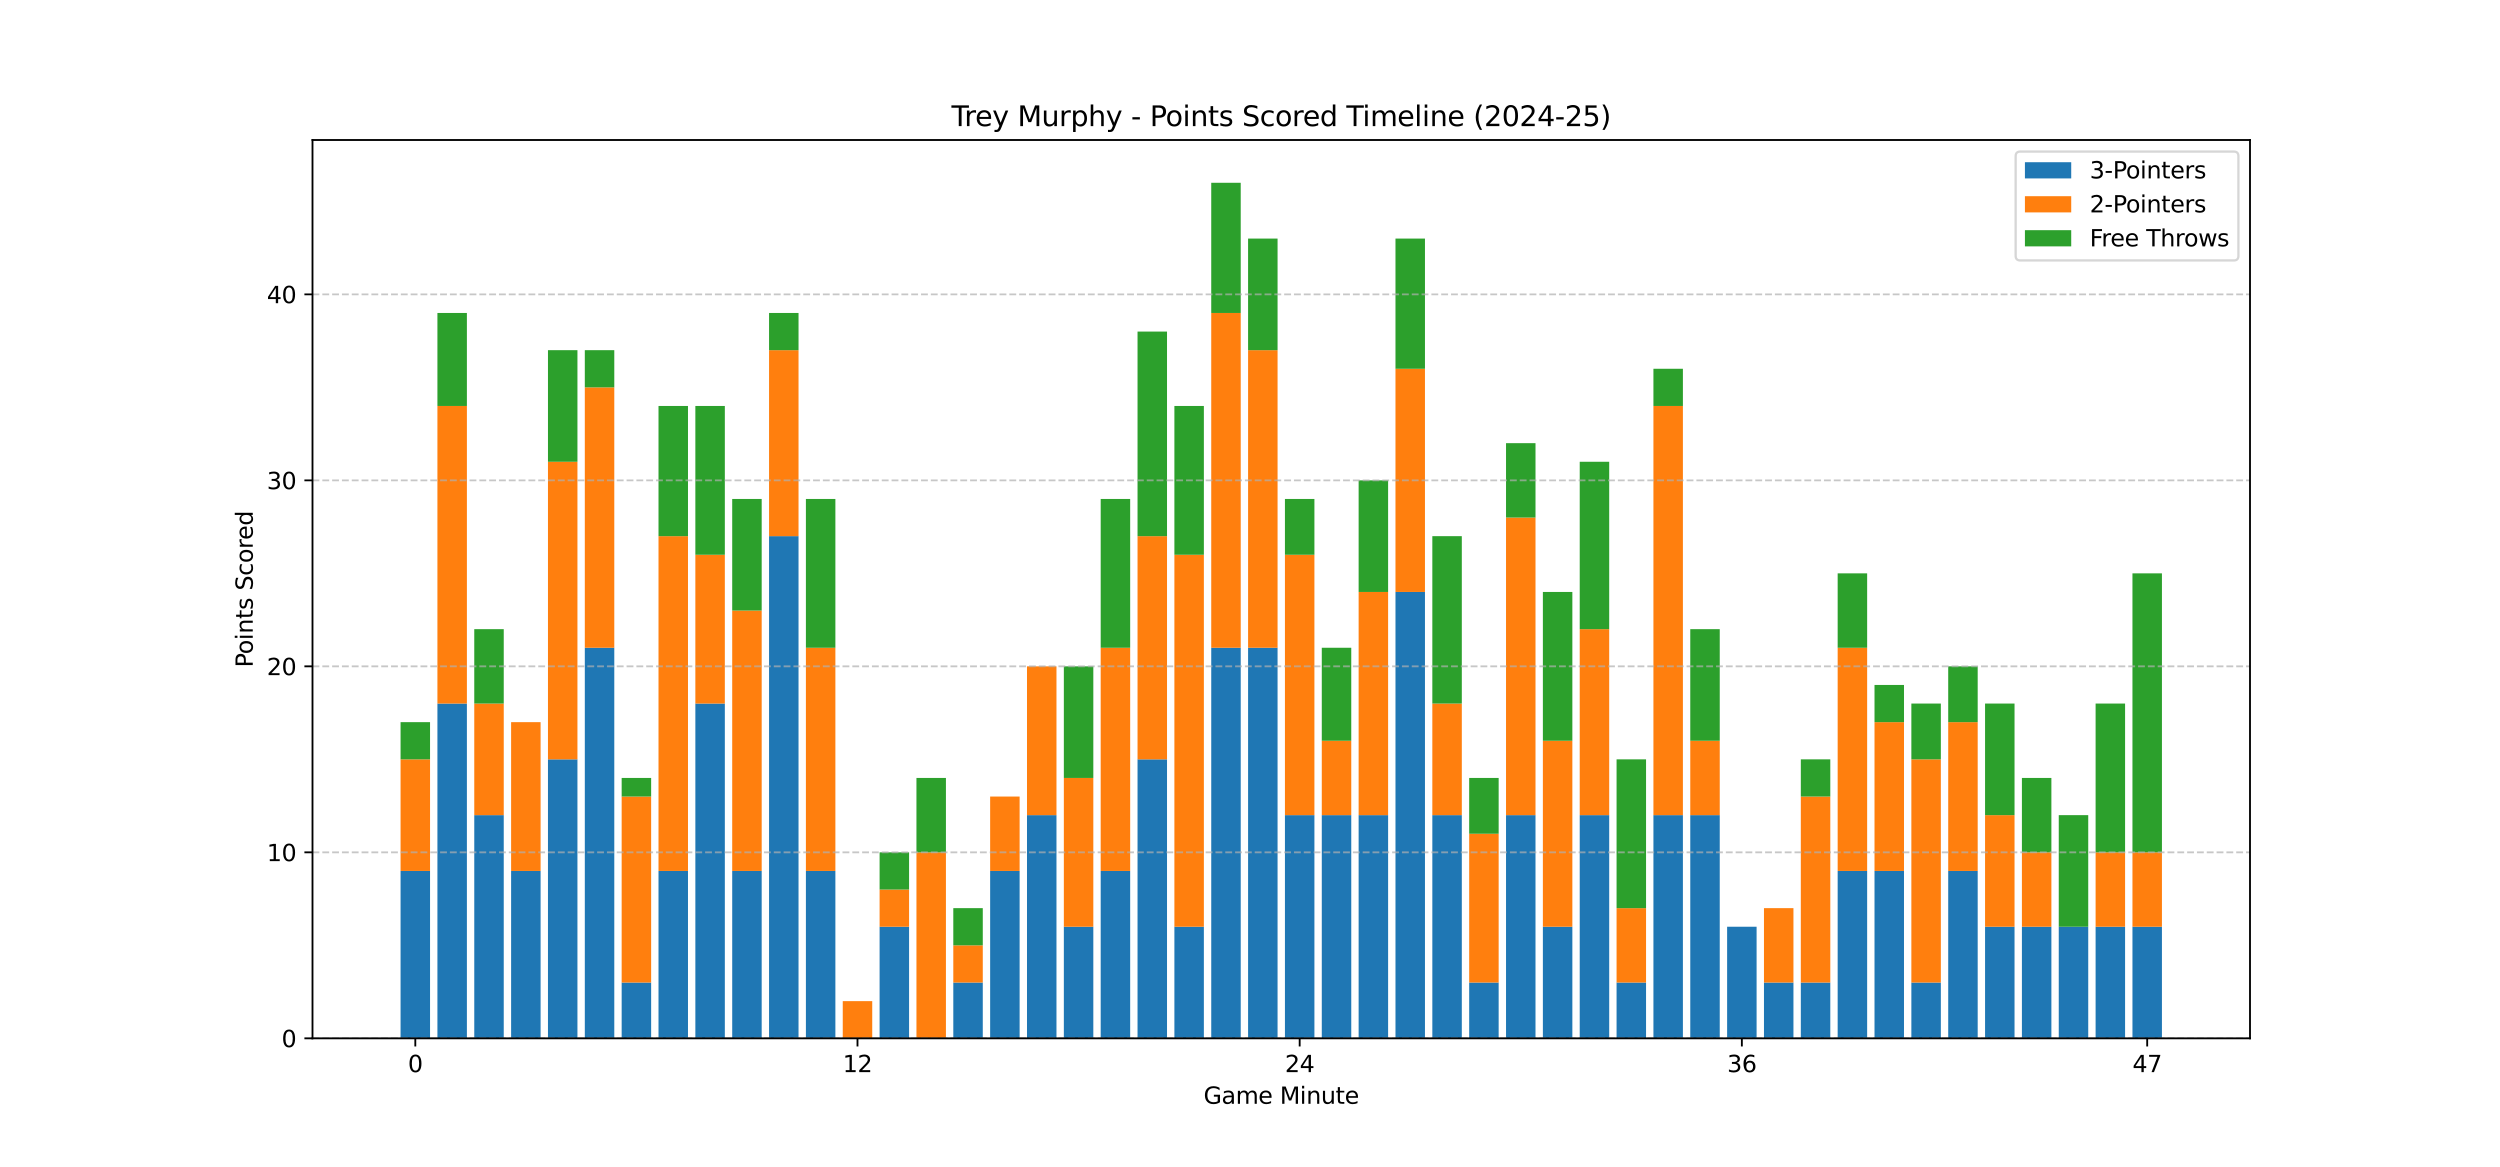 <?xml version="1.0" encoding="utf-8" standalone="no"?>
<!DOCTYPE svg PUBLIC "-//W3C//DTD SVG 1.1//EN"
  "http://www.w3.org/Graphics/SVG/1.1/DTD/svg11.dtd">
<svg xmlns:xlink="http://www.w3.org/1999/xlink" width="1080pt" height="504pt" viewBox="0 0 1080 504" xmlns="http://www.w3.org/2000/svg" version="1.1">
 <defs>
  <style type="text/css">*{stroke-linejoin: round; stroke-linecap: butt}</style>
 </defs>
 <g id="figure_1">
  <g id="patch_1">
   <path d="M 0 504 
L 1080 504 
L 1080 0 
L 0 0 
z
" style="fill: #ffffff"/>
  </g>
  <g id="axes_1">
   <g id="patch_2">
    <path d="M 135 448.56 
L 972 448.56 
L 972 60.48 
L 135 60.48 
z
" style="fill: #ffffff"/>
   </g>
   <g id="patch_3">
    <path d="M 173.045 448.56 
L 185.78 448.56 
L 185.78 376.247 
L 173.045 376.247 
z
" clip-path="url(#p351ee672e0)" style="fill: #1f77b4"/>
   </g>
   <g id="patch_4">
    <path d="M 188.964 448.56 
L 201.699 448.56 
L 201.699 303.934 
L 188.964 303.934 
z
" clip-path="url(#p351ee672e0)" style="fill: #1f77b4"/>
   </g>
   <g id="patch_5">
    <path d="M 204.883 448.56 
L 217.618 448.56 
L 217.618 352.143 
L 204.883 352.143 
z
" clip-path="url(#p351ee672e0)" style="fill: #1f77b4"/>
   </g>
   <g id="patch_6">
    <path d="M 220.801 448.56 
L 233.536 448.56 
L 233.536 376.247 
L 220.801 376.247 
z
" clip-path="url(#p351ee672e0)" style="fill: #1f77b4"/>
   </g>
   <g id="patch_7">
    <path d="M 236.72 448.56 
L 249.455 448.56 
L 249.455 328.038 
L 236.72 328.038 
z
" clip-path="url(#p351ee672e0)" style="fill: #1f77b4"/>
   </g>
   <g id="patch_8">
    <path d="M 252.638 448.56 
L 265.373 448.56 
L 265.373 279.83 
L 252.638 279.83 
z
" clip-path="url(#p351ee672e0)" style="fill: #1f77b4"/>
   </g>
   <g id="patch_9">
    <path d="M 268.557 448.56 
L 281.292 448.56 
L 281.292 424.456 
L 268.557 424.456 
z
" clip-path="url(#p351ee672e0)" style="fill: #1f77b4"/>
   </g>
   <g id="patch_10">
    <path d="M 284.476 448.56 
L 297.211 448.56 
L 297.211 376.247 
L 284.476 376.247 
z
" clip-path="url(#p351ee672e0)" style="fill: #1f77b4"/>
   </g>
   <g id="patch_11">
    <path d="M 300.394 448.56 
L 313.129 448.56 
L 313.129 303.934 
L 300.394 303.934 
z
" clip-path="url(#p351ee672e0)" style="fill: #1f77b4"/>
   </g>
   <g id="patch_12">
    <path d="M 316.313 448.56 
L 329.048 448.56 
L 329.048 376.247 
L 316.313 376.247 
z
" clip-path="url(#p351ee672e0)" style="fill: #1f77b4"/>
   </g>
   <g id="patch_13">
    <path d="M 332.231 448.56 
L 344.966 448.56 
L 344.966 231.621 
L 332.231 231.621 
z
" clip-path="url(#p351ee672e0)" style="fill: #1f77b4"/>
   </g>
   <g id="patch_14">
    <path d="M 348.15 448.56 
L 360.885 448.56 
L 360.885 376.247 
L 348.15 376.247 
z
" clip-path="url(#p351ee672e0)" style="fill: #1f77b4"/>
   </g>
   <g id="patch_15">
    <path d="M 364.069 448.56 
L 376.804 448.56 
L 376.804 448.56 
L 364.069 448.56 
z
" clip-path="url(#p351ee672e0)" style="fill: #1f77b4"/>
   </g>
   <g id="patch_16">
    <path d="M 379.987 448.56 
L 392.722 448.56 
L 392.722 400.351 
L 379.987 400.351 
z
" clip-path="url(#p351ee672e0)" style="fill: #1f77b4"/>
   </g>
   <g id="patch_17">
    <path d="M 395.906 448.56 
L 408.641 448.56 
L 408.641 448.56 
L 395.906 448.56 
z
" clip-path="url(#p351ee672e0)" style="fill: #1f77b4"/>
   </g>
   <g id="patch_18">
    <path d="M 411.824 448.56 
L 424.559 448.56 
L 424.559 424.456 
L 411.824 424.456 
z
" clip-path="url(#p351ee672e0)" style="fill: #1f77b4"/>
   </g>
   <g id="patch_19">
    <path d="M 427.743 448.56 
L 440.478 448.56 
L 440.478 376.247 
L 427.743 376.247 
z
" clip-path="url(#p351ee672e0)" style="fill: #1f77b4"/>
   </g>
   <g id="patch_20">
    <path d="M 443.662 448.56 
L 456.397 448.56 
L 456.397 352.143 
L 443.662 352.143 
z
" clip-path="url(#p351ee672e0)" style="fill: #1f77b4"/>
   </g>
   <g id="patch_21">
    <path d="M 459.58 448.56 
L 472.315 448.56 
L 472.315 400.351 
L 459.58 400.351 
z
" clip-path="url(#p351ee672e0)" style="fill: #1f77b4"/>
   </g>
   <g id="patch_22">
    <path d="M 475.499 448.56 
L 488.234 448.56 
L 488.234 376.247 
L 475.499 376.247 
z
" clip-path="url(#p351ee672e0)" style="fill: #1f77b4"/>
   </g>
   <g id="patch_23">
    <path d="M 491.417 448.56 
L 504.152 448.56 
L 504.152 328.038 
L 491.417 328.038 
z
" clip-path="url(#p351ee672e0)" style="fill: #1f77b4"/>
   </g>
   <g id="patch_24">
    <path d="M 507.336 448.56 
L 520.071 448.56 
L 520.071 400.351 
L 507.336 400.351 
z
" clip-path="url(#p351ee672e0)" style="fill: #1f77b4"/>
   </g>
   <g id="patch_25">
    <path d="M 523.255 448.56 
L 535.99 448.56 
L 535.99 279.83 
L 523.255 279.83 
z
" clip-path="url(#p351ee672e0)" style="fill: #1f77b4"/>
   </g>
   <g id="patch_26">
    <path d="M 539.173 448.56 
L 551.908 448.56 
L 551.908 279.83 
L 539.173 279.83 
z
" clip-path="url(#p351ee672e0)" style="fill: #1f77b4"/>
   </g>
   <g id="patch_27">
    <path d="M 555.092 448.56 
L 567.827 448.56 
L 567.827 352.143 
L 555.092 352.143 
z
" clip-path="url(#p351ee672e0)" style="fill: #1f77b4"/>
   </g>
   <g id="patch_28">
    <path d="M 571.01 448.56 
L 583.745 448.56 
L 583.745 352.143 
L 571.01 352.143 
z
" clip-path="url(#p351ee672e0)" style="fill: #1f77b4"/>
   </g>
   <g id="patch_29">
    <path d="M 586.929 448.56 
L 599.664 448.56 
L 599.664 352.143 
L 586.929 352.143 
z
" clip-path="url(#p351ee672e0)" style="fill: #1f77b4"/>
   </g>
   <g id="patch_30">
    <path d="M 602.848 448.56 
L 615.583 448.56 
L 615.583 255.725 
L 602.848 255.725 
z
" clip-path="url(#p351ee672e0)" style="fill: #1f77b4"/>
   </g>
   <g id="patch_31">
    <path d="M 618.766 448.56 
L 631.501 448.56 
L 631.501 352.143 
L 618.766 352.143 
z
" clip-path="url(#p351ee672e0)" style="fill: #1f77b4"/>
   </g>
   <g id="patch_32">
    <path d="M 634.685 448.56 
L 647.42 448.56 
L 647.42 424.456 
L 634.685 424.456 
z
" clip-path="url(#p351ee672e0)" style="fill: #1f77b4"/>
   </g>
   <g id="patch_33">
    <path d="M 650.603 448.56 
L 663.338 448.56 
L 663.338 352.143 
L 650.603 352.143 
z
" clip-path="url(#p351ee672e0)" style="fill: #1f77b4"/>
   </g>
   <g id="patch_34">
    <path d="M 666.522 448.56 
L 679.257 448.56 
L 679.257 400.351 
L 666.522 400.351 
z
" clip-path="url(#p351ee672e0)" style="fill: #1f77b4"/>
   </g>
   <g id="patch_35">
    <path d="M 682.441 448.56 
L 695.176 448.56 
L 695.176 352.143 
L 682.441 352.143 
z
" clip-path="url(#p351ee672e0)" style="fill: #1f77b4"/>
   </g>
   <g id="patch_36">
    <path d="M 698.359 448.56 
L 711.094 448.56 
L 711.094 424.456 
L 698.359 424.456 
z
" clip-path="url(#p351ee672e0)" style="fill: #1f77b4"/>
   </g>
   <g id="patch_37">
    <path d="M 714.278 448.56 
L 727.013 448.56 
L 727.013 352.143 
L 714.278 352.143 
z
" clip-path="url(#p351ee672e0)" style="fill: #1f77b4"/>
   </g>
   <g id="patch_38">
    <path d="M 730.196 448.56 
L 742.931 448.56 
L 742.931 352.143 
L 730.196 352.143 
z
" clip-path="url(#p351ee672e0)" style="fill: #1f77b4"/>
   </g>
   <g id="patch_39">
    <path d="M 746.115 448.56 
L 758.85 448.56 
L 758.85 400.351 
L 746.115 400.351 
z
" clip-path="url(#p351ee672e0)" style="fill: #1f77b4"/>
   </g>
   <g id="patch_40">
    <path d="M 762.034 448.56 
L 774.769 448.56 
L 774.769 424.456 
L 762.034 424.456 
z
" clip-path="url(#p351ee672e0)" style="fill: #1f77b4"/>
   </g>
   <g id="patch_41">
    <path d="M 777.952 448.56 
L 790.687 448.56 
L 790.687 424.456 
L 777.952 424.456 
z
" clip-path="url(#p351ee672e0)" style="fill: #1f77b4"/>
   </g>
   <g id="patch_42">
    <path d="M 793.871 448.56 
L 806.606 448.56 
L 806.606 376.247 
L 793.871 376.247 
z
" clip-path="url(#p351ee672e0)" style="fill: #1f77b4"/>
   </g>
   <g id="patch_43">
    <path d="M 809.789 448.56 
L 822.524 448.56 
L 822.524 376.247 
L 809.789 376.247 
z
" clip-path="url(#p351ee672e0)" style="fill: #1f77b4"/>
   </g>
   <g id="patch_44">
    <path d="M 825.708 448.56 
L 838.443 448.56 
L 838.443 424.456 
L 825.708 424.456 
z
" clip-path="url(#p351ee672e0)" style="fill: #1f77b4"/>
   </g>
   <g id="patch_45">
    <path d="M 841.627 448.56 
L 854.362 448.56 
L 854.362 376.247 
L 841.627 376.247 
z
" clip-path="url(#p351ee672e0)" style="fill: #1f77b4"/>
   </g>
   <g id="patch_46">
    <path d="M 857.545 448.56 
L 870.28 448.56 
L 870.28 400.351 
L 857.545 400.351 
z
" clip-path="url(#p351ee672e0)" style="fill: #1f77b4"/>
   </g>
   <g id="patch_47">
    <path d="M 873.464 448.56 
L 886.199 448.56 
L 886.199 400.351 
L 873.464 400.351 
z
" clip-path="url(#p351ee672e0)" style="fill: #1f77b4"/>
   </g>
   <g id="patch_48">
    <path d="M 889.382 448.56 
L 902.117 448.56 
L 902.117 400.351 
L 889.382 400.351 
z
" clip-path="url(#p351ee672e0)" style="fill: #1f77b4"/>
   </g>
   <g id="patch_49">
    <path d="M 905.301 448.56 
L 918.036 448.56 
L 918.036 400.351 
L 905.301 400.351 
z
" clip-path="url(#p351ee672e0)" style="fill: #1f77b4"/>
   </g>
   <g id="patch_50">
    <path d="M 921.22 448.56 
L 933.955 448.56 
L 933.955 400.351 
L 921.22 400.351 
z
" clip-path="url(#p351ee672e0)" style="fill: #1f77b4"/>
   </g>
   <g id="patch_51">
    <path d="M 173.045 376.247 
L 185.78 376.247 
L 185.78 328.038 
L 173.045 328.038 
z
" clip-path="url(#p351ee672e0)" style="fill: #ff7f0e"/>
   </g>
   <g id="patch_52">
    <path d="M 188.964 303.934 
L 201.699 303.934 
L 201.699 175.377 
L 188.964 175.377 
z
" clip-path="url(#p351ee672e0)" style="fill: #ff7f0e"/>
   </g>
   <g id="patch_53">
    <path d="M 204.883 352.143 
L 217.618 352.143 
L 217.618 303.934 
L 204.883 303.934 
z
" clip-path="url(#p351ee672e0)" style="fill: #ff7f0e"/>
   </g>
   <g id="patch_54">
    <path d="M 220.801 376.247 
L 233.536 376.247 
L 233.536 311.969 
L 220.801 311.969 
z
" clip-path="url(#p351ee672e0)" style="fill: #ff7f0e"/>
   </g>
   <g id="patch_55">
    <path d="M 236.72 328.038 
L 249.455 328.038 
L 249.455 199.482 
L 236.72 199.482 
z
" clip-path="url(#p351ee672e0)" style="fill: #ff7f0e"/>
   </g>
   <g id="patch_56">
    <path d="M 252.638 279.83 
L 265.373 279.83 
L 265.373 167.343 
L 252.638 167.343 
z
" clip-path="url(#p351ee672e0)" style="fill: #ff7f0e"/>
   </g>
   <g id="patch_57">
    <path d="M 268.557 424.456 
L 281.292 424.456 
L 281.292 344.108 
L 268.557 344.108 
z
" clip-path="url(#p351ee672e0)" style="fill: #ff7f0e"/>
   </g>
   <g id="patch_58">
    <path d="M 284.476 376.247 
L 297.211 376.247 
L 297.211 231.621 
L 284.476 231.621 
z
" clip-path="url(#p351ee672e0)" style="fill: #ff7f0e"/>
   </g>
   <g id="patch_59">
    <path d="M 300.394 303.934 
L 313.129 303.934 
L 313.129 239.656 
L 300.394 239.656 
z
" clip-path="url(#p351ee672e0)" style="fill: #ff7f0e"/>
   </g>
   <g id="patch_60">
    <path d="M 316.313 376.247 
L 329.048 376.247 
L 329.048 263.76 
L 316.313 263.76 
z
" clip-path="url(#p351ee672e0)" style="fill: #ff7f0e"/>
   </g>
   <g id="patch_61">
    <path d="M 332.231 231.621 
L 344.966 231.621 
L 344.966 151.273 
L 332.231 151.273 
z
" clip-path="url(#p351ee672e0)" style="fill: #ff7f0e"/>
   </g>
   <g id="patch_62">
    <path d="M 348.15 376.247 
L 360.885 376.247 
L 360.885 279.83 
L 348.15 279.83 
z
" clip-path="url(#p351ee672e0)" style="fill: #ff7f0e"/>
   </g>
   <g id="patch_63">
    <path d="M 364.069 448.56 
L 376.804 448.56 
L 376.804 432.49 
L 364.069 432.49 
z
" clip-path="url(#p351ee672e0)" style="fill: #ff7f0e"/>
   </g>
   <g id="patch_64">
    <path d="M 379.987 400.351 
L 392.722 400.351 
L 392.722 384.282 
L 379.987 384.282 
z
" clip-path="url(#p351ee672e0)" style="fill: #ff7f0e"/>
   </g>
   <g id="patch_65">
    <path d="M 395.906 448.56 
L 408.641 448.56 
L 408.641 368.212 
L 395.906 368.212 
z
" clip-path="url(#p351ee672e0)" style="fill: #ff7f0e"/>
   </g>
   <g id="patch_66">
    <path d="M 411.824 424.456 
L 424.559 424.456 
L 424.559 408.386 
L 411.824 408.386 
z
" clip-path="url(#p351ee672e0)" style="fill: #ff7f0e"/>
   </g>
   <g id="patch_67">
    <path d="M 427.743 376.247 
L 440.478 376.247 
L 440.478 344.108 
L 427.743 344.108 
z
" clip-path="url(#p351ee672e0)" style="fill: #ff7f0e"/>
   </g>
   <g id="patch_68">
    <path d="M 443.662 352.143 
L 456.397 352.143 
L 456.397 287.864 
L 443.662 287.864 
z
" clip-path="url(#p351ee672e0)" style="fill: #ff7f0e"/>
   </g>
   <g id="patch_69">
    <path d="M 459.58 400.351 
L 472.315 400.351 
L 472.315 336.073 
L 459.58 336.073 
z
" clip-path="url(#p351ee672e0)" style="fill: #ff7f0e"/>
   </g>
   <g id="patch_70">
    <path d="M 475.499 376.247 
L 488.234 376.247 
L 488.234 279.83 
L 475.499 279.83 
z
" clip-path="url(#p351ee672e0)" style="fill: #ff7f0e"/>
   </g>
   <g id="patch_71">
    <path d="M 491.417 328.038 
L 504.152 328.038 
L 504.152 231.621 
L 491.417 231.621 
z
" clip-path="url(#p351ee672e0)" style="fill: #ff7f0e"/>
   </g>
   <g id="patch_72">
    <path d="M 507.336 400.351 
L 520.071 400.351 
L 520.071 239.656 
L 507.336 239.656 
z
" clip-path="url(#p351ee672e0)" style="fill: #ff7f0e"/>
   </g>
   <g id="patch_73">
    <path d="M 523.255 279.83 
L 535.99 279.83 
L 535.99 135.203 
L 523.255 135.203 
z
" clip-path="url(#p351ee672e0)" style="fill: #ff7f0e"/>
   </g>
   <g id="patch_74">
    <path d="M 539.173 279.83 
L 551.908 279.83 
L 551.908 151.273 
L 539.173 151.273 
z
" clip-path="url(#p351ee672e0)" style="fill: #ff7f0e"/>
   </g>
   <g id="patch_75">
    <path d="M 555.092 352.143 
L 567.827 352.143 
L 567.827 239.656 
L 555.092 239.656 
z
" clip-path="url(#p351ee672e0)" style="fill: #ff7f0e"/>
   </g>
   <g id="patch_76">
    <path d="M 571.01 352.143 
L 583.745 352.143 
L 583.745 320.003 
L 571.01 320.003 
z
" clip-path="url(#p351ee672e0)" style="fill: #ff7f0e"/>
   </g>
   <g id="patch_77">
    <path d="M 586.929 352.143 
L 599.664 352.143 
L 599.664 255.725 
L 586.929 255.725 
z
" clip-path="url(#p351ee672e0)" style="fill: #ff7f0e"/>
   </g>
   <g id="patch_78">
    <path d="M 602.848 255.725 
L 615.583 255.725 
L 615.583 159.308 
L 602.848 159.308 
z
" clip-path="url(#p351ee672e0)" style="fill: #ff7f0e"/>
   </g>
   <g id="patch_79">
    <path d="M 618.766 352.143 
L 631.501 352.143 
L 631.501 303.934 
L 618.766 303.934 
z
" clip-path="url(#p351ee672e0)" style="fill: #ff7f0e"/>
   </g>
   <g id="patch_80">
    <path d="M 634.685 424.456 
L 647.42 424.456 
L 647.42 360.177 
L 634.685 360.177 
z
" clip-path="url(#p351ee672e0)" style="fill: #ff7f0e"/>
   </g>
   <g id="patch_81">
    <path d="M 650.603 352.143 
L 663.338 352.143 
L 663.338 223.586 
L 650.603 223.586 
z
" clip-path="url(#p351ee672e0)" style="fill: #ff7f0e"/>
   </g>
   <g id="patch_82">
    <path d="M 666.522 400.351 
L 679.257 400.351 
L 679.257 320.003 
L 666.522 320.003 
z
" clip-path="url(#p351ee672e0)" style="fill: #ff7f0e"/>
   </g>
   <g id="patch_83">
    <path d="M 682.441 352.143 
L 695.176 352.143 
L 695.176 271.795 
L 682.441 271.795 
z
" clip-path="url(#p351ee672e0)" style="fill: #ff7f0e"/>
   </g>
   <g id="patch_84">
    <path d="M 698.359 424.456 
L 711.094 424.456 
L 711.094 392.317 
L 698.359 392.317 
z
" clip-path="url(#p351ee672e0)" style="fill: #ff7f0e"/>
   </g>
   <g id="patch_85">
    <path d="M 714.278 352.143 
L 727.013 352.143 
L 727.013 175.377 
L 714.278 175.377 
z
" clip-path="url(#p351ee672e0)" style="fill: #ff7f0e"/>
   </g>
   <g id="patch_86">
    <path d="M 730.196 352.143 
L 742.931 352.143 
L 742.931 320.003 
L 730.196 320.003 
z
" clip-path="url(#p351ee672e0)" style="fill: #ff7f0e"/>
   </g>
   <g id="patch_87">
    <path d="M 746.115 400.351 
L 758.85 400.351 
L 758.85 400.351 
L 746.115 400.351 
z
" clip-path="url(#p351ee672e0)" style="fill: #ff7f0e"/>
   </g>
   <g id="patch_88">
    <path d="M 762.034 424.456 
L 774.769 424.456 
L 774.769 392.317 
L 762.034 392.317 
z
" clip-path="url(#p351ee672e0)" style="fill: #ff7f0e"/>
   </g>
   <g id="patch_89">
    <path d="M 777.952 424.456 
L 790.687 424.456 
L 790.687 344.108 
L 777.952 344.108 
z
" clip-path="url(#p351ee672e0)" style="fill: #ff7f0e"/>
   </g>
   <g id="patch_90">
    <path d="M 793.871 376.247 
L 806.606 376.247 
L 806.606 279.83 
L 793.871 279.83 
z
" clip-path="url(#p351ee672e0)" style="fill: #ff7f0e"/>
   </g>
   <g id="patch_91">
    <path d="M 809.789 376.247 
L 822.524 376.247 
L 822.524 311.969 
L 809.789 311.969 
z
" clip-path="url(#p351ee672e0)" style="fill: #ff7f0e"/>
   </g>
   <g id="patch_92">
    <path d="M 825.708 424.456 
L 838.443 424.456 
L 838.443 328.038 
L 825.708 328.038 
z
" clip-path="url(#p351ee672e0)" style="fill: #ff7f0e"/>
   </g>
   <g id="patch_93">
    <path d="M 841.627 376.247 
L 854.362 376.247 
L 854.362 311.969 
L 841.627 311.969 
z
" clip-path="url(#p351ee672e0)" style="fill: #ff7f0e"/>
   </g>
   <g id="patch_94">
    <path d="M 857.545 400.351 
L 870.28 400.351 
L 870.28 352.143 
L 857.545 352.143 
z
" clip-path="url(#p351ee672e0)" style="fill: #ff7f0e"/>
   </g>
   <g id="patch_95">
    <path d="M 873.464 400.351 
L 886.199 400.351 
L 886.199 368.212 
L 873.464 368.212 
z
" clip-path="url(#p351ee672e0)" style="fill: #ff7f0e"/>
   </g>
   <g id="patch_96">
    <path d="M 889.382 400.351 
L 902.117 400.351 
L 902.117 400.351 
L 889.382 400.351 
z
" clip-path="url(#p351ee672e0)" style="fill: #ff7f0e"/>
   </g>
   <g id="patch_97">
    <path d="M 905.301 400.351 
L 918.036 400.351 
L 918.036 368.212 
L 905.301 368.212 
z
" clip-path="url(#p351ee672e0)" style="fill: #ff7f0e"/>
   </g>
   <g id="patch_98">
    <path d="M 921.22 400.351 
L 933.955 400.351 
L 933.955 368.212 
L 921.22 368.212 
z
" clip-path="url(#p351ee672e0)" style="fill: #ff7f0e"/>
   </g>
   <g id="patch_99">
    <path d="M 173.045 328.038 
L 185.78 328.038 
L 185.78 311.969 
L 173.045 311.969 
z
" clip-path="url(#p351ee672e0)" style="fill: #2ca02c"/>
   </g>
   <g id="patch_100">
    <path d="M 188.964 175.377 
L 201.699 175.377 
L 201.699 135.203 
L 188.964 135.203 
z
" clip-path="url(#p351ee672e0)" style="fill: #2ca02c"/>
   </g>
   <g id="patch_101">
    <path d="M 204.883 303.934 
L 217.618 303.934 
L 217.618 271.795 
L 204.883 271.795 
z
" clip-path="url(#p351ee672e0)" style="fill: #2ca02c"/>
   </g>
   <g id="patch_102">
    <path d="M 220.801 311.969 
L 233.536 311.969 
L 233.536 311.969 
L 220.801 311.969 
z
" clip-path="url(#p351ee672e0)" style="fill: #2ca02c"/>
   </g>
   <g id="patch_103">
    <path d="M 236.72 199.482 
L 249.455 199.482 
L 249.455 151.273 
L 236.72 151.273 
z
" clip-path="url(#p351ee672e0)" style="fill: #2ca02c"/>
   </g>
   <g id="patch_104">
    <path d="M 252.638 167.343 
L 265.373 167.343 
L 265.373 151.273 
L 252.638 151.273 
z
" clip-path="url(#p351ee672e0)" style="fill: #2ca02c"/>
   </g>
   <g id="patch_105">
    <path d="M 268.557 344.108 
L 281.292 344.108 
L 281.292 336.073 
L 268.557 336.073 
z
" clip-path="url(#p351ee672e0)" style="fill: #2ca02c"/>
   </g>
   <g id="patch_106">
    <path d="M 284.476 231.621 
L 297.211 231.621 
L 297.211 175.377 
L 284.476 175.377 
z
" clip-path="url(#p351ee672e0)" style="fill: #2ca02c"/>
   </g>
   <g id="patch_107">
    <path d="M 300.394 239.656 
L 313.129 239.656 
L 313.129 175.377 
L 300.394 175.377 
z
" clip-path="url(#p351ee672e0)" style="fill: #2ca02c"/>
   </g>
   <g id="patch_108">
    <path d="M 316.313 263.76 
L 329.048 263.76 
L 329.048 215.551 
L 316.313 215.551 
z
" clip-path="url(#p351ee672e0)" style="fill: #2ca02c"/>
   </g>
   <g id="patch_109">
    <path d="M 332.231 151.273 
L 344.966 151.273 
L 344.966 135.203 
L 332.231 135.203 
z
" clip-path="url(#p351ee672e0)" style="fill: #2ca02c"/>
   </g>
   <g id="patch_110">
    <path d="M 348.15 279.83 
L 360.885 279.83 
L 360.885 215.551 
L 348.15 215.551 
z
" clip-path="url(#p351ee672e0)" style="fill: #2ca02c"/>
   </g>
   <g id="patch_111">
    <path d="M 364.069 432.49 
L 376.804 432.49 
L 376.804 432.49 
L 364.069 432.49 
z
" clip-path="url(#p351ee672e0)" style="fill: #2ca02c"/>
   </g>
   <g id="patch_112">
    <path d="M 379.987 384.282 
L 392.722 384.282 
L 392.722 368.212 
L 379.987 368.212 
z
" clip-path="url(#p351ee672e0)" style="fill: #2ca02c"/>
   </g>
   <g id="patch_113">
    <path d="M 395.906 368.212 
L 408.641 368.212 
L 408.641 336.073 
L 395.906 336.073 
z
" clip-path="url(#p351ee672e0)" style="fill: #2ca02c"/>
   </g>
   <g id="patch_114">
    <path d="M 411.824 408.386 
L 424.559 408.386 
L 424.559 392.317 
L 411.824 392.317 
z
" clip-path="url(#p351ee672e0)" style="fill: #2ca02c"/>
   </g>
   <g id="patch_115">
    <path d="M 427.743 344.108 
L 440.478 344.108 
L 440.478 344.108 
L 427.743 344.108 
z
" clip-path="url(#p351ee672e0)" style="fill: #2ca02c"/>
   </g>
   <g id="patch_116">
    <path d="M 443.662 287.864 
L 456.397 287.864 
L 456.397 287.864 
L 443.662 287.864 
z
" clip-path="url(#p351ee672e0)" style="fill: #2ca02c"/>
   </g>
   <g id="patch_117">
    <path d="M 459.58 336.073 
L 472.315 336.073 
L 472.315 287.864 
L 459.58 287.864 
z
" clip-path="url(#p351ee672e0)" style="fill: #2ca02c"/>
   </g>
   <g id="patch_118">
    <path d="M 475.499 279.83 
L 488.234 279.83 
L 488.234 215.551 
L 475.499 215.551 
z
" clip-path="url(#p351ee672e0)" style="fill: #2ca02c"/>
   </g>
   <g id="patch_119">
    <path d="M 491.417 231.621 
L 504.152 231.621 
L 504.152 143.238 
L 491.417 143.238 
z
" clip-path="url(#p351ee672e0)" style="fill: #2ca02c"/>
   </g>
   <g id="patch_120">
    <path d="M 507.336 239.656 
L 520.071 239.656 
L 520.071 175.377 
L 507.336 175.377 
z
" clip-path="url(#p351ee672e0)" style="fill: #2ca02c"/>
   </g>
   <g id="patch_121">
    <path d="M 523.255 135.203 
L 535.99 135.203 
L 535.99 78.96 
L 523.255 78.96 
z
" clip-path="url(#p351ee672e0)" style="fill: #2ca02c"/>
   </g>
   <g id="patch_122">
    <path d="M 539.173 151.273 
L 551.908 151.273 
L 551.908 103.064 
L 539.173 103.064 
z
" clip-path="url(#p351ee672e0)" style="fill: #2ca02c"/>
   </g>
   <g id="patch_123">
    <path d="M 555.092 239.656 
L 567.827 239.656 
L 567.827 215.551 
L 555.092 215.551 
z
" clip-path="url(#p351ee672e0)" style="fill: #2ca02c"/>
   </g>
   <g id="patch_124">
    <path d="M 571.01 320.003 
L 583.745 320.003 
L 583.745 279.83 
L 571.01 279.83 
z
" clip-path="url(#p351ee672e0)" style="fill: #2ca02c"/>
   </g>
   <g id="patch_125">
    <path d="M 586.929 255.725 
L 599.664 255.725 
L 599.664 207.517 
L 586.929 207.517 
z
" clip-path="url(#p351ee672e0)" style="fill: #2ca02c"/>
   </g>
   <g id="patch_126">
    <path d="M 602.848 159.308 
L 615.583 159.308 
L 615.583 103.064 
L 602.848 103.064 
z
" clip-path="url(#p351ee672e0)" style="fill: #2ca02c"/>
   </g>
   <g id="patch_127">
    <path d="M 618.766 303.934 
L 631.501 303.934 
L 631.501 231.621 
L 618.766 231.621 
z
" clip-path="url(#p351ee672e0)" style="fill: #2ca02c"/>
   </g>
   <g id="patch_128">
    <path d="M 634.685 360.177 
L 647.42 360.177 
L 647.42 336.073 
L 634.685 336.073 
z
" clip-path="url(#p351ee672e0)" style="fill: #2ca02c"/>
   </g>
   <g id="patch_129">
    <path d="M 650.603 223.586 
L 663.338 223.586 
L 663.338 191.447 
L 650.603 191.447 
z
" clip-path="url(#p351ee672e0)" style="fill: #2ca02c"/>
   </g>
   <g id="patch_130">
    <path d="M 666.522 320.003 
L 679.257 320.003 
L 679.257 255.725 
L 666.522 255.725 
z
" clip-path="url(#p351ee672e0)" style="fill: #2ca02c"/>
   </g>
   <g id="patch_131">
    <path d="M 682.441 271.795 
L 695.176 271.795 
L 695.176 199.482 
L 682.441 199.482 
z
" clip-path="url(#p351ee672e0)" style="fill: #2ca02c"/>
   </g>
   <g id="patch_132">
    <path d="M 698.359 392.317 
L 711.094 392.317 
L 711.094 328.038 
L 698.359 328.038 
z
" clip-path="url(#p351ee672e0)" style="fill: #2ca02c"/>
   </g>
   <g id="patch_133">
    <path d="M 714.278 175.377 
L 727.013 175.377 
L 727.013 159.308 
L 714.278 159.308 
z
" clip-path="url(#p351ee672e0)" style="fill: #2ca02c"/>
   </g>
   <g id="patch_134">
    <path d="M 730.196 320.003 
L 742.931 320.003 
L 742.931 271.795 
L 730.196 271.795 
z
" clip-path="url(#p351ee672e0)" style="fill: #2ca02c"/>
   </g>
   <g id="patch_135">
    <path d="M 746.115 400.351 
L 758.85 400.351 
L 758.85 400.351 
L 746.115 400.351 
z
" clip-path="url(#p351ee672e0)" style="fill: #2ca02c"/>
   </g>
   <g id="patch_136">
    <path d="M 762.034 392.317 
L 774.769 392.317 
L 774.769 392.317 
L 762.034 392.317 
z
" clip-path="url(#p351ee672e0)" style="fill: #2ca02c"/>
   </g>
   <g id="patch_137">
    <path d="M 777.952 344.108 
L 790.687 344.108 
L 790.687 328.038 
L 777.952 328.038 
z
" clip-path="url(#p351ee672e0)" style="fill: #2ca02c"/>
   </g>
   <g id="patch_138">
    <path d="M 793.871 279.83 
L 806.606 279.83 
L 806.606 247.69 
L 793.871 247.69 
z
" clip-path="url(#p351ee672e0)" style="fill: #2ca02c"/>
   </g>
   <g id="patch_139">
    <path d="M 809.789 311.969 
L 822.524 311.969 
L 822.524 295.899 
L 809.789 295.899 
z
" clip-path="url(#p351ee672e0)" style="fill: #2ca02c"/>
   </g>
   <g id="patch_140">
    <path d="M 825.708 328.038 
L 838.443 328.038 
L 838.443 303.934 
L 825.708 303.934 
z
" clip-path="url(#p351ee672e0)" style="fill: #2ca02c"/>
   </g>
   <g id="patch_141">
    <path d="M 841.627 311.969 
L 854.362 311.969 
L 854.362 287.864 
L 841.627 287.864 
z
" clip-path="url(#p351ee672e0)" style="fill: #2ca02c"/>
   </g>
   <g id="patch_142">
    <path d="M 857.545 352.143 
L 870.28 352.143 
L 870.28 303.934 
L 857.545 303.934 
z
" clip-path="url(#p351ee672e0)" style="fill: #2ca02c"/>
   </g>
   <g id="patch_143">
    <path d="M 873.464 368.212 
L 886.199 368.212 
L 886.199 336.073 
L 873.464 336.073 
z
" clip-path="url(#p351ee672e0)" style="fill: #2ca02c"/>
   </g>
   <g id="patch_144">
    <path d="M 889.382 400.351 
L 902.117 400.351 
L 902.117 352.143 
L 889.382 352.143 
z
" clip-path="url(#p351ee672e0)" style="fill: #2ca02c"/>
   </g>
   <g id="patch_145">
    <path d="M 905.301 368.212 
L 918.036 368.212 
L 918.036 303.934 
L 905.301 303.934 
z
" clip-path="url(#p351ee672e0)" style="fill: #2ca02c"/>
   </g>
   <g id="patch_146">
    <path d="M 921.22 368.212 
L 933.955 368.212 
L 933.955 247.69 
L 921.22 247.69 
z
" clip-path="url(#p351ee672e0)" style="fill: #2ca02c"/>
   </g>
   <g id="matplotlib.axis_1">
    <g id="xtick_1">
     <g id="line2d_1">
      <defs>
       <path id="m4767a09390" d="M 0 0 
L 0 3.5 
" style="stroke: #000000; stroke-width: 0.8"/>
      </defs>
      <g>
       <use xlink:href="#m4767a09390" x="179.413" y="448.56" style="stroke: #000000; stroke-width: 0.8"/>
      </g>
     </g>
     <g id="text_1">
      <!-- 0 -->
      <g transform="translate(176.232 463.158) scale(0.1 -0.1)">
       <defs>
        <path id="DejaVuSans-30" d="M 2034 4250 
Q 1547 4250 1301 3770 
Q 1056 3291 1056 2328 
Q 1056 1369 1301 889 
Q 1547 409 2034 409 
Q 2525 409 2770 889 
Q 3016 1369 3016 2328 
Q 3016 3291 2770 3770 
Q 2525 4250 2034 4250 
z
M 2034 4750 
Q 2819 4750 3233 4129 
Q 3647 3509 3647 2328 
Q 3647 1150 3233 529 
Q 2819 -91 2034 -91 
Q 1250 -91 836 529 
Q 422 1150 422 2328 
Q 422 3509 836 4129 
Q 1250 4750 2034 4750 
z
" transform="scale(0.016)"/>
       </defs>
       <use xlink:href="#DejaVuSans-30"/>
      </g>
     </g>
    </g>
    <g id="xtick_2">
     <g id="line2d_2">
      <g>
       <use xlink:href="#m4767a09390" x="370.436" y="448.56" style="stroke: #000000; stroke-width: 0.8"/>
      </g>
     </g>
     <g id="text_2">
      <!-- 12 -->
      <g transform="translate(364.074 463.158) scale(0.1 -0.1)">
       <defs>
        <path id="DejaVuSans-31" d="M 794 531 
L 1825 531 
L 1825 4091 
L 703 3866 
L 703 4441 
L 1819 4666 
L 2450 4666 
L 2450 531 
L 3481 531 
L 3481 0 
L 794 0 
L 794 531 
z
" transform="scale(0.016)"/>
        <path id="DejaVuSans-32" d="M 1228 531 
L 3431 531 
L 3431 0 
L 469 0 
L 469 531 
Q 828 903 1448 1529 
Q 2069 2156 2228 2338 
Q 2531 2678 2651 2914 
Q 2772 3150 2772 3378 
Q 2772 3750 2511 3984 
Q 2250 4219 1831 4219 
Q 1534 4219 1204 4116 
Q 875 4013 500 3803 
L 500 4441 
Q 881 4594 1212 4672 
Q 1544 4750 1819 4750 
Q 2544 4750 2975 4387 
Q 3406 4025 3406 3419 
Q 3406 3131 3298 2873 
Q 3191 2616 2906 2266 
Q 2828 2175 2409 1742 
Q 1991 1309 1228 531 
z
" transform="scale(0.016)"/>
       </defs>
       <use xlink:href="#DejaVuSans-31"/>
       <use xlink:href="#DejaVuSans-32" transform="translate(63.623 0)"/>
      </g>
     </g>
    </g>
    <g id="xtick_3">
     <g id="line2d_3">
      <g>
       <use xlink:href="#m4767a09390" x="561.459" y="448.56" style="stroke: #000000; stroke-width: 0.8"/>
      </g>
     </g>
     <g id="text_3">
      <!-- 24 -->
      <g transform="translate(555.097 463.158) scale(0.1 -0.1)">
       <defs>
        <path id="DejaVuSans-34" d="M 2419 4116 
L 825 1625 
L 2419 1625 
L 2419 4116 
z
M 2253 4666 
L 3047 4666 
L 3047 1625 
L 3713 1625 
L 3713 1100 
L 3047 1100 
L 3047 0 
L 2419 0 
L 2419 1100 
L 313 1100 
L 313 1709 
L 2253 4666 
z
" transform="scale(0.016)"/>
       </defs>
       <use xlink:href="#DejaVuSans-32"/>
       <use xlink:href="#DejaVuSans-34" transform="translate(63.623 0)"/>
      </g>
     </g>
    </g>
    <g id="xtick_4">
     <g id="line2d_4">
      <g>
       <use xlink:href="#m4767a09390" x="752.483" y="448.56" style="stroke: #000000; stroke-width: 0.8"/>
      </g>
     </g>
     <g id="text_4">
      <!-- 36 -->
      <g transform="translate(746.12 463.158) scale(0.1 -0.1)">
       <defs>
        <path id="DejaVuSans-33" d="M 2597 2516 
Q 3050 2419 3304 2112 
Q 3559 1806 3559 1356 
Q 3559 666 3084 287 
Q 2609 -91 1734 -91 
Q 1441 -91 1130 -33 
Q 819 25 488 141 
L 488 750 
Q 750 597 1062 519 
Q 1375 441 1716 441 
Q 2309 441 2620 675 
Q 2931 909 2931 1356 
Q 2931 1769 2642 2001 
Q 2353 2234 1838 2234 
L 1294 2234 
L 1294 2753 
L 1863 2753 
Q 2328 2753 2575 2939 
Q 2822 3125 2822 3475 
Q 2822 3834 2567 4026 
Q 2313 4219 1838 4219 
Q 1578 4219 1281 4162 
Q 984 4106 628 3988 
L 628 4550 
Q 988 4650 1302 4700 
Q 1616 4750 1894 4750 
Q 2613 4750 3031 4423 
Q 3450 4097 3450 3541 
Q 3450 3153 3228 2886 
Q 3006 2619 2597 2516 
z
" transform="scale(0.016)"/>
        <path id="DejaVuSans-36" d="M 2113 2584 
Q 1688 2584 1439 2293 
Q 1191 2003 1191 1497 
Q 1191 994 1439 701 
Q 1688 409 2113 409 
Q 2538 409 2786 701 
Q 3034 994 3034 1497 
Q 3034 2003 2786 2293 
Q 2538 2584 2113 2584 
z
M 3366 4563 
L 3366 3988 
Q 3128 4100 2886 4159 
Q 2644 4219 2406 4219 
Q 1781 4219 1451 3797 
Q 1122 3375 1075 2522 
Q 1259 2794 1537 2939 
Q 1816 3084 2150 3084 
Q 2853 3084 3261 2657 
Q 3669 2231 3669 1497 
Q 3669 778 3244 343 
Q 2819 -91 2113 -91 
Q 1303 -91 875 529 
Q 447 1150 447 2328 
Q 447 3434 972 4092 
Q 1497 4750 2381 4750 
Q 2619 4750 2861 4703 
Q 3103 4656 3366 4563 
z
" transform="scale(0.016)"/>
       </defs>
       <use xlink:href="#DejaVuSans-33"/>
       <use xlink:href="#DejaVuSans-36" transform="translate(63.623 0)"/>
      </g>
     </g>
    </g>
    <g id="xtick_5">
     <g id="line2d_5">
      <g>
       <use xlink:href="#m4767a09390" x="927.587" y="448.56" style="stroke: #000000; stroke-width: 0.8"/>
      </g>
     </g>
     <g id="text_5">
      <!-- 47 -->
      <g transform="translate(921.225 463.158) scale(0.1 -0.1)">
       <defs>
        <path id="DejaVuSans-37" d="M 525 4666 
L 3525 4666 
L 3525 4397 
L 1831 0 
L 1172 0 
L 2766 4134 
L 525 4134 
L 525 4666 
z
" transform="scale(0.016)"/>
       </defs>
       <use xlink:href="#DejaVuSans-34"/>
       <use xlink:href="#DejaVuSans-37" transform="translate(63.623 0)"/>
      </g>
     </g>
    </g>
    <g id="text_6">
     <!-- Game Minute -->
     <g transform="translate(519.948 476.837) scale(0.1 -0.1)">
      <defs>
       <path id="DejaVuSans-47" d="M 3809 666 
L 3809 1919 
L 2778 1919 
L 2778 2438 
L 4434 2438 
L 4434 434 
Q 4069 175 3628 42 
Q 3188 -91 2688 -91 
Q 1594 -91 976 548 
Q 359 1188 359 2328 
Q 359 3472 976 4111 
Q 1594 4750 2688 4750 
Q 3144 4750 3555 4637 
Q 3966 4525 4313 4306 
L 4313 3634 
Q 3963 3931 3569 4081 
Q 3175 4231 2741 4231 
Q 1884 4231 1454 3753 
Q 1025 3275 1025 2328 
Q 1025 1384 1454 906 
Q 1884 428 2741 428 
Q 3075 428 3337 486 
Q 3600 544 3809 666 
z
" transform="scale(0.016)"/>
       <path id="DejaVuSans-61" d="M 2194 1759 
Q 1497 1759 1228 1600 
Q 959 1441 959 1056 
Q 959 750 1161 570 
Q 1363 391 1709 391 
Q 2188 391 2477 730 
Q 2766 1069 2766 1631 
L 2766 1759 
L 2194 1759 
z
M 3341 1997 
L 3341 0 
L 2766 0 
L 2766 531 
Q 2569 213 2275 61 
Q 1981 -91 1556 -91 
Q 1019 -91 701 211 
Q 384 513 384 1019 
Q 384 1609 779 1909 
Q 1175 2209 1959 2209 
L 2766 2209 
L 2766 2266 
Q 2766 2663 2505 2880 
Q 2244 3097 1772 3097 
Q 1472 3097 1187 3025 
Q 903 2953 641 2809 
L 641 3341 
Q 956 3463 1253 3523 
Q 1550 3584 1831 3584 
Q 2591 3584 2966 3190 
Q 3341 2797 3341 1997 
z
" transform="scale(0.016)"/>
       <path id="DejaVuSans-6d" d="M 3328 2828 
Q 3544 3216 3844 3400 
Q 4144 3584 4550 3584 
Q 5097 3584 5394 3201 
Q 5691 2819 5691 2113 
L 5691 0 
L 5113 0 
L 5113 2094 
Q 5113 2597 4934 2840 
Q 4756 3084 4391 3084 
Q 3944 3084 3684 2787 
Q 3425 2491 3425 1978 
L 3425 0 
L 2847 0 
L 2847 2094 
Q 2847 2600 2669 2842 
Q 2491 3084 2119 3084 
Q 1678 3084 1418 2786 
Q 1159 2488 1159 1978 
L 1159 0 
L 581 0 
L 581 3500 
L 1159 3500 
L 1159 2956 
Q 1356 3278 1631 3431 
Q 1906 3584 2284 3584 
Q 2666 3584 2933 3390 
Q 3200 3197 3328 2828 
z
" transform="scale(0.016)"/>
       <path id="DejaVuSans-65" d="M 3597 1894 
L 3597 1613 
L 953 1613 
Q 991 1019 1311 708 
Q 1631 397 2203 397 
Q 2534 397 2845 478 
Q 3156 559 3463 722 
L 3463 178 
Q 3153 47 2828 -22 
Q 2503 -91 2169 -91 
Q 1331 -91 842 396 
Q 353 884 353 1716 
Q 353 2575 817 3079 
Q 1281 3584 2069 3584 
Q 2775 3584 3186 3129 
Q 3597 2675 3597 1894 
z
M 3022 2063 
Q 3016 2534 2758 2815 
Q 2500 3097 2075 3097 
Q 1594 3097 1305 2825 
Q 1016 2553 972 2059 
L 3022 2063 
z
" transform="scale(0.016)"/>
       <path id="DejaVuSans-20" transform="scale(0.016)"/>
       <path id="DejaVuSans-4d" d="M 628 4666 
L 1569 4666 
L 2759 1491 
L 3956 4666 
L 4897 4666 
L 4897 0 
L 4281 0 
L 4281 4097 
L 3078 897 
L 2444 897 
L 1241 4097 
L 1241 0 
L 628 0 
L 628 4666 
z
" transform="scale(0.016)"/>
       <path id="DejaVuSans-69" d="M 603 3500 
L 1178 3500 
L 1178 0 
L 603 0 
L 603 3500 
z
M 603 4863 
L 1178 4863 
L 1178 4134 
L 603 4134 
L 603 4863 
z
" transform="scale(0.016)"/>
       <path id="DejaVuSans-6e" d="M 3513 2113 
L 3513 0 
L 2938 0 
L 2938 2094 
Q 2938 2591 2744 2837 
Q 2550 3084 2163 3084 
Q 1697 3084 1428 2787 
Q 1159 2491 1159 1978 
L 1159 0 
L 581 0 
L 581 3500 
L 1159 3500 
L 1159 2956 
Q 1366 3272 1645 3428 
Q 1925 3584 2291 3584 
Q 2894 3584 3203 3211 
Q 3513 2838 3513 2113 
z
" transform="scale(0.016)"/>
       <path id="DejaVuSans-75" d="M 544 1381 
L 544 3500 
L 1119 3500 
L 1119 1403 
Q 1119 906 1312 657 
Q 1506 409 1894 409 
Q 2359 409 2629 706 
Q 2900 1003 2900 1516 
L 2900 3500 
L 3475 3500 
L 3475 0 
L 2900 0 
L 2900 538 
Q 2691 219 2414 64 
Q 2138 -91 1772 -91 
Q 1169 -91 856 284 
Q 544 659 544 1381 
z
M 1991 3584 
L 1991 3584 
z
" transform="scale(0.016)"/>
       <path id="DejaVuSans-74" d="M 1172 4494 
L 1172 3500 
L 2356 3500 
L 2356 3053 
L 1172 3053 
L 1172 1153 
Q 1172 725 1289 603 
Q 1406 481 1766 481 
L 2356 481 
L 2356 0 
L 1766 0 
Q 1100 0 847 248 
Q 594 497 594 1153 
L 594 3053 
L 172 3053 
L 172 3500 
L 594 3500 
L 594 4494 
L 1172 4494 
z
" transform="scale(0.016)"/>
      </defs>
      <use xlink:href="#DejaVuSans-47"/>
      <use xlink:href="#DejaVuSans-61" transform="translate(77.49 0)"/>
      <use xlink:href="#DejaVuSans-6d" transform="translate(138.77 0)"/>
      <use xlink:href="#DejaVuSans-65" transform="translate(236.182 0)"/>
      <use xlink:href="#DejaVuSans-20" transform="translate(297.705 0)"/>
      <use xlink:href="#DejaVuSans-4d" transform="translate(329.492 0)"/>
      <use xlink:href="#DejaVuSans-69" transform="translate(415.771 0)"/>
      <use xlink:href="#DejaVuSans-6e" transform="translate(443.555 0)"/>
      <use xlink:href="#DejaVuSans-75" transform="translate(506.934 0)"/>
      <use xlink:href="#DejaVuSans-74" transform="translate(570.312 0)"/>
      <use xlink:href="#DejaVuSans-65" transform="translate(609.521 0)"/>
     </g>
    </g>
   </g>
   <g id="matplotlib.axis_2">
    <g id="ytick_1">
     <g id="line2d_6">
      <path d="M 135 448.56 
L 972 448.56 
" clip-path="url(#p351ee672e0)" style="fill: none; stroke-dasharray: 2.96,1.28; stroke-dashoffset: 0; stroke: #b0b0b0; stroke-opacity: 0.7; stroke-width: 0.8"/>
     </g>
     <g id="line2d_7">
      <defs>
       <path id="m9daab2417a" d="M 0 0 
L -3.5 0 
" style="stroke: #000000; stroke-width: 0.8"/>
      </defs>
      <g>
       <use xlink:href="#m9daab2417a" x="135" y="448.56" style="stroke: #000000; stroke-width: 0.8"/>
      </g>
     </g>
     <g id="text_7">
      <!-- 0 -->
      <g transform="translate(121.638 452.359) scale(0.1 -0.1)">
       <use xlink:href="#DejaVuSans-30"/>
      </g>
     </g>
    </g>
    <g id="ytick_2">
     <g id="line2d_8">
      <path d="M 135 368.212 
L 972 368.212 
" clip-path="url(#p351ee672e0)" style="fill: none; stroke-dasharray: 2.96,1.28; stroke-dashoffset: 0; stroke: #b0b0b0; stroke-opacity: 0.7; stroke-width: 0.8"/>
     </g>
     <g id="line2d_9">
      <g>
       <use xlink:href="#m9daab2417a" x="135" y="368.212" style="stroke: #000000; stroke-width: 0.8"/>
      </g>
     </g>
     <g id="text_8">
      <!-- 10 -->
      <g transform="translate(115.275 372.011) scale(0.1 -0.1)">
       <use xlink:href="#DejaVuSans-31"/>
       <use xlink:href="#DejaVuSans-30" transform="translate(63.623 0)"/>
      </g>
     </g>
    </g>
    <g id="ytick_3">
     <g id="line2d_10">
      <path d="M 135 287.864 
L 972 287.864 
" clip-path="url(#p351ee672e0)" style="fill: none; stroke-dasharray: 2.96,1.28; stroke-dashoffset: 0; stroke: #b0b0b0; stroke-opacity: 0.7; stroke-width: 0.8"/>
     </g>
     <g id="line2d_11">
      <g>
       <use xlink:href="#m9daab2417a" x="135" y="287.864" style="stroke: #000000; stroke-width: 0.8"/>
      </g>
     </g>
     <g id="text_9">
      <!-- 20 -->
      <g transform="translate(115.275 291.664) scale(0.1 -0.1)">
       <use xlink:href="#DejaVuSans-32"/>
       <use xlink:href="#DejaVuSans-30" transform="translate(63.623 0)"/>
      </g>
     </g>
    </g>
    <g id="ytick_4">
     <g id="line2d_12">
      <path d="M 135 207.517 
L 972 207.517 
" clip-path="url(#p351ee672e0)" style="fill: none; stroke-dasharray: 2.96,1.28; stroke-dashoffset: 0; stroke: #b0b0b0; stroke-opacity: 0.7; stroke-width: 0.8"/>
     </g>
     <g id="line2d_13">
      <g>
       <use xlink:href="#m9daab2417a" x="135" y="207.517" style="stroke: #000000; stroke-width: 0.8"/>
      </g>
     </g>
     <g id="text_10">
      <!-- 30 -->
      <g transform="translate(115.275 211.316) scale(0.1 -0.1)">
       <use xlink:href="#DejaVuSans-33"/>
       <use xlink:href="#DejaVuSans-30" transform="translate(63.623 0)"/>
      </g>
     </g>
    </g>
    <g id="ytick_5">
     <g id="line2d_14">
      <path d="M 135 127.169 
L 972 127.169 
" clip-path="url(#p351ee672e0)" style="fill: none; stroke-dasharray: 2.96,1.28; stroke-dashoffset: 0; stroke: #b0b0b0; stroke-opacity: 0.7; stroke-width: 0.8"/>
     </g>
     <g id="line2d_15">
      <g>
       <use xlink:href="#m9daab2417a" x="135" y="127.169" style="stroke: #000000; stroke-width: 0.8"/>
      </g>
     </g>
     <g id="text_11">
      <!-- 40 -->
      <g transform="translate(115.275 130.968) scale(0.1 -0.1)">
       <use xlink:href="#DejaVuSans-34"/>
       <use xlink:href="#DejaVuSans-30" transform="translate(63.623 0)"/>
      </g>
     </g>
    </g>
    <g id="text_12">
     <!-- Points Scored -->
     <g transform="translate(109.195 288.301) rotate(-90) scale(0.1 -0.1)">
      <defs>
       <path id="DejaVuSans-50" d="M 1259 4147 
L 1259 2394 
L 2053 2394 
Q 2494 2394 2734 2622 
Q 2975 2850 2975 3272 
Q 2975 3691 2734 3919 
Q 2494 4147 2053 4147 
L 1259 4147 
z
M 628 4666 
L 2053 4666 
Q 2838 4666 3239 4311 
Q 3641 3956 3641 3272 
Q 3641 2581 3239 2228 
Q 2838 1875 2053 1875 
L 1259 1875 
L 1259 0 
L 628 0 
L 628 4666 
z
" transform="scale(0.016)"/>
       <path id="DejaVuSans-6f" d="M 1959 3097 
Q 1497 3097 1228 2736 
Q 959 2375 959 1747 
Q 959 1119 1226 758 
Q 1494 397 1959 397 
Q 2419 397 2687 759 
Q 2956 1122 2956 1747 
Q 2956 2369 2687 2733 
Q 2419 3097 1959 3097 
z
M 1959 3584 
Q 2709 3584 3137 3096 
Q 3566 2609 3566 1747 
Q 3566 888 3137 398 
Q 2709 -91 1959 -91 
Q 1206 -91 779 398 
Q 353 888 353 1747 
Q 353 2609 779 3096 
Q 1206 3584 1959 3584 
z
" transform="scale(0.016)"/>
       <path id="DejaVuSans-73" d="M 2834 3397 
L 2834 2853 
Q 2591 2978 2328 3040 
Q 2066 3103 1784 3103 
Q 1356 3103 1142 2972 
Q 928 2841 928 2578 
Q 928 2378 1081 2264 
Q 1234 2150 1697 2047 
L 1894 2003 
Q 2506 1872 2764 1633 
Q 3022 1394 3022 966 
Q 3022 478 2636 193 
Q 2250 -91 1575 -91 
Q 1294 -91 989 -36 
Q 684 19 347 128 
L 347 722 
Q 666 556 975 473 
Q 1284 391 1588 391 
Q 1994 391 2212 530 
Q 2431 669 2431 922 
Q 2431 1156 2273 1281 
Q 2116 1406 1581 1522 
L 1381 1569 
Q 847 1681 609 1914 
Q 372 2147 372 2553 
Q 372 3047 722 3315 
Q 1072 3584 1716 3584 
Q 2034 3584 2315 3537 
Q 2597 3491 2834 3397 
z
" transform="scale(0.016)"/>
       <path id="DejaVuSans-53" d="M 3425 4513 
L 3425 3897 
Q 3066 4069 2747 4153 
Q 2428 4238 2131 4238 
Q 1616 4238 1336 4038 
Q 1056 3838 1056 3469 
Q 1056 3159 1242 3001 
Q 1428 2844 1947 2747 
L 2328 2669 
Q 3034 2534 3370 2195 
Q 3706 1856 3706 1288 
Q 3706 609 3251 259 
Q 2797 -91 1919 -91 
Q 1588 -91 1214 -16 
Q 841 59 441 206 
L 441 856 
Q 825 641 1194 531 
Q 1563 422 1919 422 
Q 2459 422 2753 634 
Q 3047 847 3047 1241 
Q 3047 1584 2836 1778 
Q 2625 1972 2144 2069 
L 1759 2144 
Q 1053 2284 737 2584 
Q 422 2884 422 3419 
Q 422 4038 858 4394 
Q 1294 4750 2059 4750 
Q 2388 4750 2728 4690 
Q 3069 4631 3425 4513 
z
" transform="scale(0.016)"/>
       <path id="DejaVuSans-63" d="M 3122 3366 
L 3122 2828 
Q 2878 2963 2633 3030 
Q 2388 3097 2138 3097 
Q 1578 3097 1268 2742 
Q 959 2388 959 1747 
Q 959 1106 1268 751 
Q 1578 397 2138 397 
Q 2388 397 2633 464 
Q 2878 531 3122 666 
L 3122 134 
Q 2881 22 2623 -34 
Q 2366 -91 2075 -91 
Q 1284 -91 818 406 
Q 353 903 353 1747 
Q 353 2603 823 3093 
Q 1294 3584 2113 3584 
Q 2378 3584 2631 3529 
Q 2884 3475 3122 3366 
z
" transform="scale(0.016)"/>
       <path id="DejaVuSans-72" d="M 2631 2963 
Q 2534 3019 2420 3045 
Q 2306 3072 2169 3072 
Q 1681 3072 1420 2755 
Q 1159 2438 1159 1844 
L 1159 0 
L 581 0 
L 581 3500 
L 1159 3500 
L 1159 2956 
Q 1341 3275 1631 3429 
Q 1922 3584 2338 3584 
Q 2397 3584 2469 3576 
Q 2541 3569 2628 3553 
L 2631 2963 
z
" transform="scale(0.016)"/>
       <path id="DejaVuSans-64" d="M 2906 2969 
L 2906 4863 
L 3481 4863 
L 3481 0 
L 2906 0 
L 2906 525 
Q 2725 213 2448 61 
Q 2172 -91 1784 -91 
Q 1150 -91 751 415 
Q 353 922 353 1747 
Q 353 2572 751 3078 
Q 1150 3584 1784 3584 
Q 2172 3584 2448 3432 
Q 2725 3281 2906 2969 
z
M 947 1747 
Q 947 1113 1208 752 
Q 1469 391 1925 391 
Q 2381 391 2643 752 
Q 2906 1113 2906 1747 
Q 2906 2381 2643 2742 
Q 2381 3103 1925 3103 
Q 1469 3103 1208 2742 
Q 947 2381 947 1747 
z
" transform="scale(0.016)"/>
      </defs>
      <use xlink:href="#DejaVuSans-50"/>
      <use xlink:href="#DejaVuSans-6f" transform="translate(56.678 0)"/>
      <use xlink:href="#DejaVuSans-69" transform="translate(117.859 0)"/>
      <use xlink:href="#DejaVuSans-6e" transform="translate(145.643 0)"/>
      <use xlink:href="#DejaVuSans-74" transform="translate(209.021 0)"/>
      <use xlink:href="#DejaVuSans-73" transform="translate(248.23 0)"/>
      <use xlink:href="#DejaVuSans-20" transform="translate(300.33 0)"/>
      <use xlink:href="#DejaVuSans-53" transform="translate(332.117 0)"/>
      <use xlink:href="#DejaVuSans-63" transform="translate(395.594 0)"/>
      <use xlink:href="#DejaVuSans-6f" transform="translate(450.574 0)"/>
      <use xlink:href="#DejaVuSans-72" transform="translate(511.756 0)"/>
      <use xlink:href="#DejaVuSans-65" transform="translate(550.619 0)"/>
      <use xlink:href="#DejaVuSans-64" transform="translate(612.143 0)"/>
     </g>
    </g>
   </g>
   <g id="patch_147">
    <path d="M 135 448.56 
L 135 60.48 
" style="fill: none; stroke: #000000; stroke-width: 0.8; stroke-linejoin: miter; stroke-linecap: square"/>
   </g>
   <g id="patch_148">
    <path d="M 972 448.56 
L 972 60.48 
" style="fill: none; stroke: #000000; stroke-width: 0.8; stroke-linejoin: miter; stroke-linecap: square"/>
   </g>
   <g id="patch_149">
    <path d="M 135 448.56 
L 972 448.56 
" style="fill: none; stroke: #000000; stroke-width: 0.8; stroke-linejoin: miter; stroke-linecap: square"/>
   </g>
   <g id="patch_150">
    <path d="M 135 60.48 
L 972 60.48 
" style="fill: none; stroke: #000000; stroke-width: 0.8; stroke-linejoin: miter; stroke-linecap: square"/>
   </g>
   <g id="text_13">
    <!-- Trey Murphy - Points Scored Timeline (2024-25) -->
    <g transform="translate(411.04 54.48) scale(0.12 -0.12)">
     <defs>
      <path id="DejaVuSans-54" d="M -19 4666 
L 3928 4666 
L 3928 4134 
L 2272 4134 
L 2272 0 
L 1638 0 
L 1638 4134 
L -19 4134 
L -19 4666 
z
" transform="scale(0.016)"/>
      <path id="DejaVuSans-79" d="M 2059 -325 
Q 1816 -950 1584 -1140 
Q 1353 -1331 966 -1331 
L 506 -1331 
L 506 -850 
L 844 -850 
Q 1081 -850 1212 -737 
Q 1344 -625 1503 -206 
L 1606 56 
L 191 3500 
L 800 3500 
L 1894 763 
L 2988 3500 
L 3597 3500 
L 2059 -325 
z
" transform="scale(0.016)"/>
      <path id="DejaVuSans-70" d="M 1159 525 
L 1159 -1331 
L 581 -1331 
L 581 3500 
L 1159 3500 
L 1159 2969 
Q 1341 3281 1617 3432 
Q 1894 3584 2278 3584 
Q 2916 3584 3314 3078 
Q 3713 2572 3713 1747 
Q 3713 922 3314 415 
Q 2916 -91 2278 -91 
Q 1894 -91 1617 61 
Q 1341 213 1159 525 
z
M 3116 1747 
Q 3116 2381 2855 2742 
Q 2594 3103 2138 3103 
Q 1681 3103 1420 2742 
Q 1159 2381 1159 1747 
Q 1159 1113 1420 752 
Q 1681 391 2138 391 
Q 2594 391 2855 752 
Q 3116 1113 3116 1747 
z
" transform="scale(0.016)"/>
      <path id="DejaVuSans-68" d="M 3513 2113 
L 3513 0 
L 2938 0 
L 2938 2094 
Q 2938 2591 2744 2837 
Q 2550 3084 2163 3084 
Q 1697 3084 1428 2787 
Q 1159 2491 1159 1978 
L 1159 0 
L 581 0 
L 581 4863 
L 1159 4863 
L 1159 2956 
Q 1366 3272 1645 3428 
Q 1925 3584 2291 3584 
Q 2894 3584 3203 3211 
Q 3513 2838 3513 2113 
z
" transform="scale(0.016)"/>
      <path id="DejaVuSans-2d" d="M 313 2009 
L 1997 2009 
L 1997 1497 
L 313 1497 
L 313 2009 
z
" transform="scale(0.016)"/>
      <path id="DejaVuSans-6c" d="M 603 4863 
L 1178 4863 
L 1178 0 
L 603 0 
L 603 4863 
z
" transform="scale(0.016)"/>
      <path id="DejaVuSans-28" d="M 1984 4856 
Q 1566 4138 1362 3434 
Q 1159 2731 1159 2009 
Q 1159 1288 1364 580 
Q 1569 -128 1984 -844 
L 1484 -844 
Q 1016 -109 783 600 
Q 550 1309 550 2009 
Q 550 2706 781 3412 
Q 1013 4119 1484 4856 
L 1984 4856 
z
" transform="scale(0.016)"/>
      <path id="DejaVuSans-35" d="M 691 4666 
L 3169 4666 
L 3169 4134 
L 1269 4134 
L 1269 2991 
Q 1406 3038 1543 3061 
Q 1681 3084 1819 3084 
Q 2600 3084 3056 2656 
Q 3513 2228 3513 1497 
Q 3513 744 3044 326 
Q 2575 -91 1722 -91 
Q 1428 -91 1123 -41 
Q 819 9 494 109 
L 494 744 
Q 775 591 1075 516 
Q 1375 441 1709 441 
Q 2250 441 2565 725 
Q 2881 1009 2881 1497 
Q 2881 1984 2565 2268 
Q 2250 2553 1709 2553 
Q 1456 2553 1204 2497 
Q 953 2441 691 2322 
L 691 4666 
z
" transform="scale(0.016)"/>
      <path id="DejaVuSans-29" d="M 513 4856 
L 1013 4856 
Q 1481 4119 1714 3412 
Q 1947 2706 1947 2009 
Q 1947 1309 1714 600 
Q 1481 -109 1013 -844 
L 513 -844 
Q 928 -128 1133 580 
Q 1338 1288 1338 2009 
Q 1338 2731 1133 3434 
Q 928 4138 513 4856 
z
" transform="scale(0.016)"/>
     </defs>
     <use xlink:href="#DejaVuSans-54"/>
     <use xlink:href="#DejaVuSans-72" transform="translate(46.334 0)"/>
     <use xlink:href="#DejaVuSans-65" transform="translate(85.197 0)"/>
     <use xlink:href="#DejaVuSans-79" transform="translate(146.721 0)"/>
     <use xlink:href="#DejaVuSans-20" transform="translate(205.9 0)"/>
     <use xlink:href="#DejaVuSans-4d" transform="translate(237.688 0)"/>
     <use xlink:href="#DejaVuSans-75" transform="translate(323.967 0)"/>
     <use xlink:href="#DejaVuSans-72" transform="translate(387.346 0)"/>
     <use xlink:href="#DejaVuSans-70" transform="translate(428.459 0)"/>
     <use xlink:href="#DejaVuSans-68" transform="translate(491.936 0)"/>
     <use xlink:href="#DejaVuSans-79" transform="translate(555.314 0)"/>
     <use xlink:href="#DejaVuSans-20" transform="translate(614.494 0)"/>
     <use xlink:href="#DejaVuSans-2d" transform="translate(646.281 0)"/>
     <use xlink:href="#DejaVuSans-20" transform="translate(682.365 0)"/>
     <use xlink:href="#DejaVuSans-50" transform="translate(714.152 0)"/>
     <use xlink:href="#DejaVuSans-6f" transform="translate(770.83 0)"/>
     <use xlink:href="#DejaVuSans-69" transform="translate(832.012 0)"/>
     <use xlink:href="#DejaVuSans-6e" transform="translate(859.795 0)"/>
     <use xlink:href="#DejaVuSans-74" transform="translate(923.174 0)"/>
     <use xlink:href="#DejaVuSans-73" transform="translate(962.383 0)"/>
     <use xlink:href="#DejaVuSans-20" transform="translate(1014.482 0)"/>
     <use xlink:href="#DejaVuSans-53" transform="translate(1046.27 0)"/>
     <use xlink:href="#DejaVuSans-63" transform="translate(1109.746 0)"/>
     <use xlink:href="#DejaVuSans-6f" transform="translate(1164.727 0)"/>
     <use xlink:href="#DejaVuSans-72" transform="translate(1225.908 0)"/>
     <use xlink:href="#DejaVuSans-65" transform="translate(1264.771 0)"/>
     <use xlink:href="#DejaVuSans-64" transform="translate(1326.295 0)"/>
     <use xlink:href="#DejaVuSans-20" transform="translate(1389.771 0)"/>
     <use xlink:href="#DejaVuSans-54" transform="translate(1421.559 0)"/>
     <use xlink:href="#DejaVuSans-69" transform="translate(1479.518 0)"/>
     <use xlink:href="#DejaVuSans-6d" transform="translate(1507.301 0)"/>
     <use xlink:href="#DejaVuSans-65" transform="translate(1604.713 0)"/>
     <use xlink:href="#DejaVuSans-6c" transform="translate(1666.236 0)"/>
     <use xlink:href="#DejaVuSans-69" transform="translate(1694.02 0)"/>
     <use xlink:href="#DejaVuSans-6e" transform="translate(1721.803 0)"/>
     <use xlink:href="#DejaVuSans-65" transform="translate(1785.182 0)"/>
     <use xlink:href="#DejaVuSans-20" transform="translate(1846.705 0)"/>
     <use xlink:href="#DejaVuSans-28" transform="translate(1878.492 0)"/>
     <use xlink:href="#DejaVuSans-32" transform="translate(1917.506 0)"/>
     <use xlink:href="#DejaVuSans-30" transform="translate(1981.129 0)"/>
     <use xlink:href="#DejaVuSans-32" transform="translate(2044.752 0)"/>
     <use xlink:href="#DejaVuSans-34" transform="translate(2108.375 0)"/>
     <use xlink:href="#DejaVuSans-2d" transform="translate(2171.998 0)"/>
     <use xlink:href="#DejaVuSans-32" transform="translate(2208.082 0)"/>
     <use xlink:href="#DejaVuSans-35" transform="translate(2271.705 0)"/>
     <use xlink:href="#DejaVuSans-29" transform="translate(2335.328 0)"/>
    </g>
   </g>
   <g id="legend_1">
    <g id="patch_151">
     <path d="M 872.766 112.514 
L 965 112.514 
Q 967 112.514 967 110.514 
L 967 67.48 
Q 967 65.48 965 65.48 
L 872.766 65.48 
Q 870.766 65.48 870.766 67.48 
L 870.766 110.514 
Q 870.766 112.514 872.766 112.514 
z
" style="fill: #ffffff; opacity: 0.8; stroke: #cccccc; stroke-linejoin: miter"/>
    </g>
    <g id="patch_152">
     <path d="M 874.766 77.078 
L 894.766 77.078 
L 894.766 70.078 
L 874.766 70.078 
z
" style="fill: #1f77b4"/>
    </g>
    <g id="text_14">
     <!-- 3-Pointers -->
     <g transform="translate(902.766 77.078) scale(0.1 -0.1)">
      <use xlink:href="#DejaVuSans-33"/>
      <use xlink:href="#DejaVuSans-2d" transform="translate(63.623 0)"/>
      <use xlink:href="#DejaVuSans-50" transform="translate(99.707 0)"/>
      <use xlink:href="#DejaVuSans-6f" transform="translate(156.385 0)"/>
      <use xlink:href="#DejaVuSans-69" transform="translate(217.566 0)"/>
      <use xlink:href="#DejaVuSans-6e" transform="translate(245.35 0)"/>
      <use xlink:href="#DejaVuSans-74" transform="translate(308.729 0)"/>
      <use xlink:href="#DejaVuSans-65" transform="translate(347.938 0)"/>
      <use xlink:href="#DejaVuSans-72" transform="translate(409.461 0)"/>
      <use xlink:href="#DejaVuSans-73" transform="translate(450.574 0)"/>
     </g>
    </g>
    <g id="patch_153">
     <path d="M 874.766 91.757 
L 894.766 91.757 
L 894.766 84.757 
L 874.766 84.757 
z
" style="fill: #ff7f0e"/>
    </g>
    <g id="text_15">
     <!-- 2-Pointers -->
     <g transform="translate(902.766 91.757) scale(0.1 -0.1)">
      <use xlink:href="#DejaVuSans-32"/>
      <use xlink:href="#DejaVuSans-2d" transform="translate(63.623 0)"/>
      <use xlink:href="#DejaVuSans-50" transform="translate(99.707 0)"/>
      <use xlink:href="#DejaVuSans-6f" transform="translate(156.385 0)"/>
      <use xlink:href="#DejaVuSans-69" transform="translate(217.566 0)"/>
      <use xlink:href="#DejaVuSans-6e" transform="translate(245.35 0)"/>
      <use xlink:href="#DejaVuSans-74" transform="translate(308.729 0)"/>
      <use xlink:href="#DejaVuSans-65" transform="translate(347.938 0)"/>
      <use xlink:href="#DejaVuSans-72" transform="translate(409.461 0)"/>
      <use xlink:href="#DejaVuSans-73" transform="translate(450.574 0)"/>
     </g>
    </g>
    <g id="patch_154">
     <path d="M 874.766 106.435 
L 894.766 106.435 
L 894.766 99.435 
L 874.766 99.435 
z
" style="fill: #2ca02c"/>
    </g>
    <g id="text_16">
     <!-- Free Throws -->
     <g transform="translate(902.766 106.435) scale(0.1 -0.1)">
      <defs>
       <path id="DejaVuSans-46" d="M 628 4666 
L 3309 4666 
L 3309 4134 
L 1259 4134 
L 1259 2759 
L 3109 2759 
L 3109 2228 
L 1259 2228 
L 1259 0 
L 628 0 
L 628 4666 
z
" transform="scale(0.016)"/>
       <path id="DejaVuSans-77" d="M 269 3500 
L 844 3500 
L 1563 769 
L 2278 3500 
L 2956 3500 
L 3675 769 
L 4391 3500 
L 4966 3500 
L 4050 0 
L 3372 0 
L 2619 2869 
L 1863 0 
L 1184 0 
L 269 3500 
z
" transform="scale(0.016)"/>
      </defs>
      <use xlink:href="#DejaVuSans-46"/>
      <use xlink:href="#DejaVuSans-72" transform="translate(50.27 0)"/>
      <use xlink:href="#DejaVuSans-65" transform="translate(89.133 0)"/>
      <use xlink:href="#DejaVuSans-65" transform="translate(150.656 0)"/>
      <use xlink:href="#DejaVuSans-20" transform="translate(212.18 0)"/>
      <use xlink:href="#DejaVuSans-54" transform="translate(243.967 0)"/>
      <use xlink:href="#DejaVuSans-68" transform="translate(305.051 0)"/>
      <use xlink:href="#DejaVuSans-72" transform="translate(368.43 0)"/>
      <use xlink:href="#DejaVuSans-6f" transform="translate(407.293 0)"/>
      <use xlink:href="#DejaVuSans-77" transform="translate(468.475 0)"/>
      <use xlink:href="#DejaVuSans-73" transform="translate(550.262 0)"/>
     </g>
    </g>
   </g>
  </g>
 </g>
 <defs>
  <clipPath id="p351ee672e0">
   <rect x="135" y="60.48" width="837" height="388.08"/>
  </clipPath>
 </defs>
</svg>
